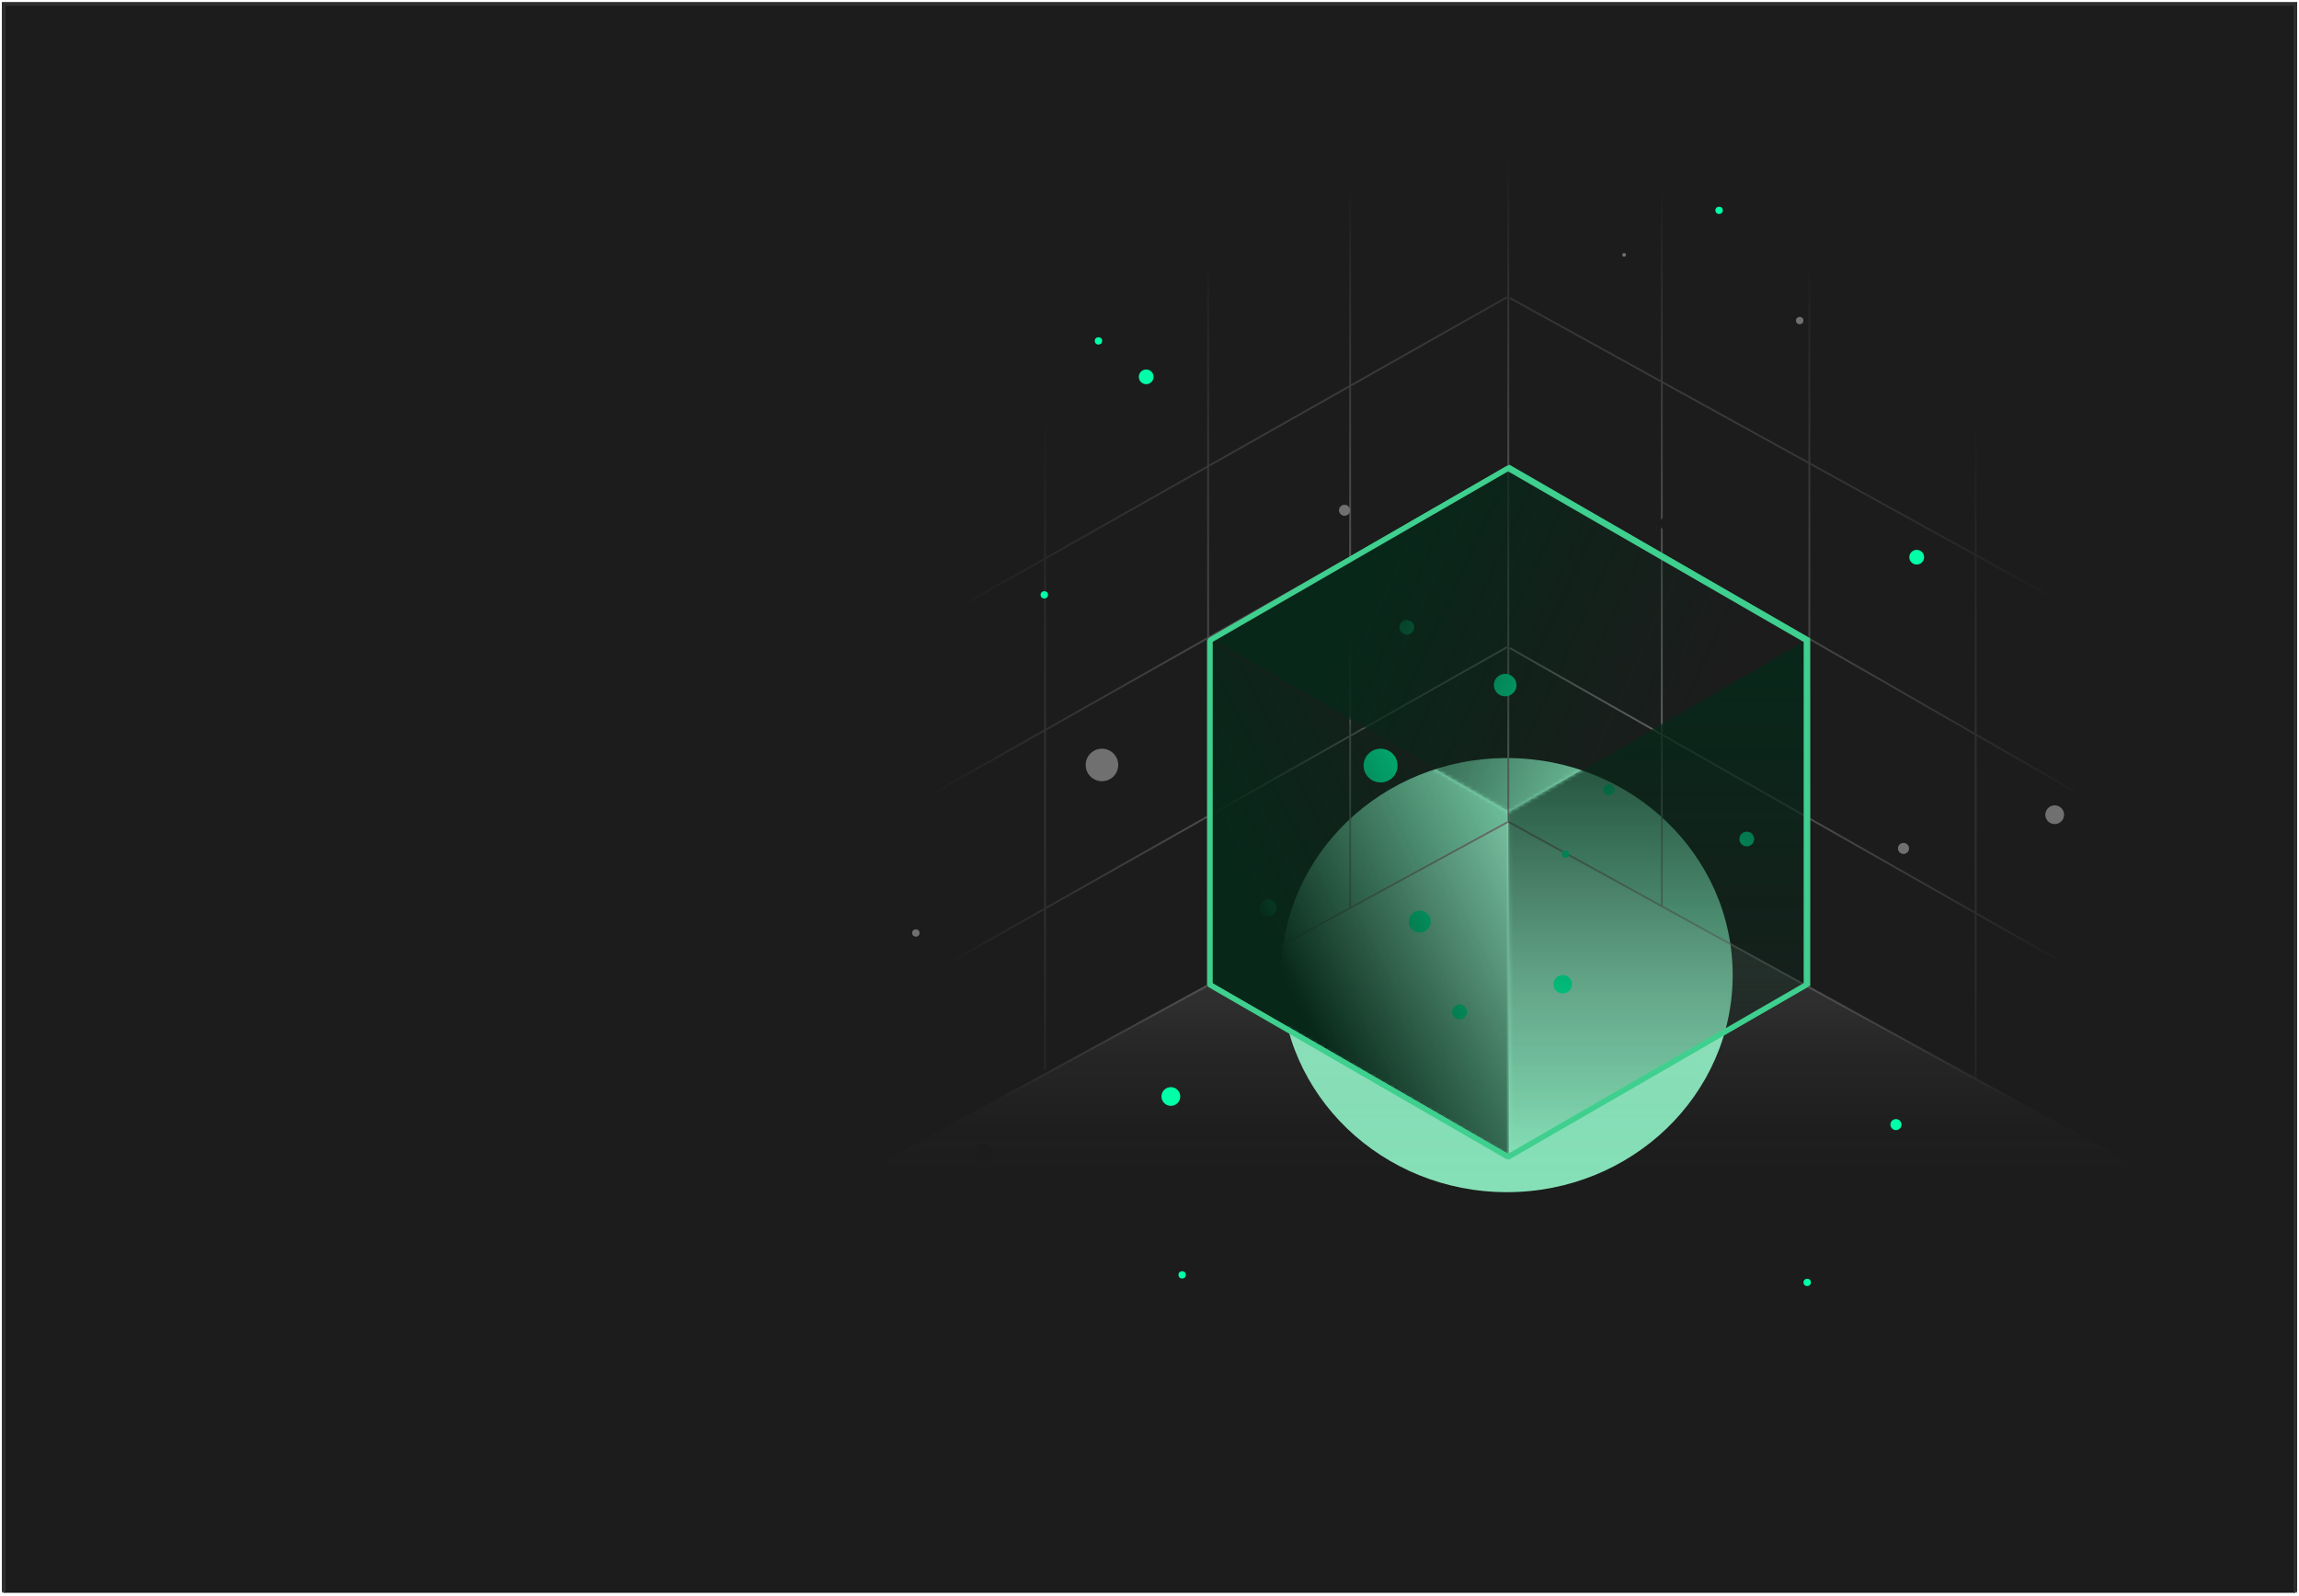 <svg width="622" height="432" viewBox="0 0 622 432" fill="none" xmlns="http://www.w3.org/2000/svg">
<g clip-path="url(#clip0_410_1857)">
<mask id="path-1-outside-1_410_1857" maskUnits="userSpaceOnUse" x="0" y="0.047" width="622" height="431" fill="black">
<rect fill="white" y="0.047" width="622" height="431"/>
<path d="M1 1.047H621V431.047H1V1.047Z"/>
</mask>
<path d="M1 1.047H621V431.047H1V1.047Z" fill="#1C1C1C"/>
<g filter="url(#filter0_f_410_1857)">
<ellipse cx="61.099" cy="58.741" rx="61.099" ry="58.741" transform="matrix(1 0 0 -1 346.582 322.629)" fill="#85E0B7"/>
</g>
<path d="M112.264 383.609L407.735 222L702.072 383.609H112.264Z" fill="url(#paint0_linear_410_1857)"/>
<mask id="mask0_410_1857" style="mask-type:alpha" maskUnits="userSpaceOnUse" x="223" y="12" width="370" height="410">
<rect x="223.468" y="12.602" width="368.546" height="409.176" fill="url(#paint1_radial_410_1857)"/>
</mask>
<g mask="url(#mask0_410_1857)">
<path d="M581.705 318.019V117.517L407.192 17.266L232.68 117.517V318.019M581.705 318.019L407.192 418.27L232.68 318.019M581.705 318.019L408.074 222.371M232.68 318.019L408.074 222.371M408.074 222.371L408.074 22.089M449.607 245.196V51.982M489.523 267.185V74.055M534.529 291.978V100.739M365.283 245.757V51.982M326.858 266.682V74.121M282.742 289.621V98.359M233.356 273.815L407.694 175.161M233.356 225.526L407.694 126.872M233.356 179.087L407.694 80.432M581.801 274.015L408.462 175.36M581.801 225.942L408.462 126.288M581.801 176.287L408.462 80.632" stroke="#7E7E7E" stroke-width="0.5"/>
</g>
<ellipse cx="515" cy="229.602" rx="1.5" ry="1.492" fill="#707070"/>
<circle cx="383.971" cy="62.635" r="2.292" fill="#1C1C1C"/>
<ellipse cx="555.906" cy="220.48" rx="2.547" ry="2.534" fill="#707070"/>
<ellipse cx="472.586" cy="227.053" rx="2" ry="1.99" fill="#00FFA7"/>
<ellipse cx="282.539" cy="160.979" rx="1" ry="0.995" fill="#00FFA7"/>
<ellipse cx="384.109" cy="249.399" rx="3" ry="2.985" fill="#00FFA7"/>
<ellipse cx="486.914" cy="86.753" rx="1" ry="0.995" fill="#707070"/>
<ellipse cx="426.812" cy="117.138" rx="2" ry="1.99" fill="#1C1C1C"/>
<ellipse cx="355.586" cy="100.469" rx="1.5" ry="1.492" fill="#1C1C1C"/>
<ellipse cx="319.836" cy="345.011" rx="1" ry="0.995" fill="#00FFA7"/>
<ellipse cx="518.57" cy="150.795" rx="2" ry="1.99" fill="#00FFA7"/>
<ellipse cx="423.555" cy="231.136" rx="1" ry="0.995" fill="#00FFA7"/>
<ellipse cx="315.757" cy="217.188" rx="4.08" ry="4.059" fill="#1C1C1C"/>
<ellipse cx="502.08" cy="251.106" rx="4.08" ry="4.059" fill="#1C1C1C"/>
<ellipse cx="307.597" cy="223.958" rx="1.712" ry="1.704" fill="#1C1C1C"/>
<ellipse cx="506.712" cy="212.751" rx="1.712" ry="1.704" fill="#1C1C1C"/>
<circle cx="553.604" cy="299.542" r="2.292" fill="#1C1C1C"/>
<ellipse cx="310.109" cy="101.982" rx="2" ry="1.99" fill="#00FFA7"/>
<circle cx="298.135" cy="207.018" r="4.401" fill="#707070"/>
<ellipse cx="545.177" cy="101.002" rx="2.036" ry="2.026" fill="#1C1C1C"/>
<ellipse cx="488.945" cy="347.05" rx="1" ry="0.995" fill="#00FFA7"/>
<ellipse cx="512.961" cy="304.344" rx="1.5" ry="1.492" fill="#00FFA7"/>
<circle cx="343.096" cy="245.651" r="2.292" fill="#00FFA7"/>
<ellipse cx="363.766" cy="138.094" rx="1.5" ry="1.492" fill="#707070"/>
<ellipse cx="298.883" cy="321.636" rx="1" ry="0.995" fill="#1C1C1C"/>
<ellipse cx="439.406" cy="68.974" rx="0.5" ry="0.497" fill="#707070"/>
<ellipse cx="316.781" cy="296.737" rx="2.547" ry="2.534" fill="#00FFA7"/>
<ellipse cx="438.391" cy="110.667" rx="2.547" ry="2.534" fill="#1C1C1C"/>
<ellipse cx="451.161" cy="141.674" rx="2.036" ry="2.026" fill="#1C1C1C"/>
<ellipse cx="247.789" cy="252.487" rx="1" ry="0.995" fill="#707070"/>
<ellipse cx="297.195" cy="92.253" rx="1" ry="0.995" fill="#00FFA7"/>
<circle cx="266.214" cy="311.745" r="2.292" fill="#1C1C1C"/>
<ellipse cx="435.297" cy="213.719" rx="1.5" ry="1.492" fill="#00FFA7"/>
<ellipse cx="407.222" cy="185.394" rx="3.058" ry="3.043" fill="#00FFA7"/>
<ellipse cx="380.617" cy="169.779" rx="2" ry="1.99" fill="#00FFA7"/>
<ellipse cx="394.888" cy="273.862" rx="2.036" ry="2.026" fill="#00FFA7"/>
<ellipse cx="465.109" cy="56.925" rx="1" ry="0.995" fill="#00FFA7"/>
<ellipse cx="373.52" cy="207.185" rx="4.591" ry="4.568" fill="#00FFA7"/>
<ellipse cx="422.805" cy="266.355" rx="2.5" ry="2.487" fill="#00FFA7"/>
<mask id="mask1_410_1857" style="mask-type:alpha" maskUnits="userSpaceOnUse" x="327" y="172" width="82" height="142">
<path d="M408.253 219.791L327.125 172.969L327.512 266.295L408.253 313.08V219.791Z" fill="url(#paint2_linear_410_1857)"/>
</mask>
<g mask="url(#mask1_410_1857)">
<path d="M408.253 219.791L327.125 172.969L327.512 266.295L408.253 313.08V219.791Z" fill="#072719"/>
</g>
<mask id="mask2_410_1857" style="mask-type:alpha" maskUnits="userSpaceOnUse" x="408" y="172" width="82" height="142">
<path d="M408.019 219.785L489.188 172.789V266.199L408.376 313.273L408.019 219.785Z" fill="url(#paint3_linear_410_1857)"/>
</mask>
<g mask="url(#mask2_410_1857)">
<path d="M408.019 219.785L489.188 172.789V266.199L408.376 313.273L408.019 219.785Z" fill="#072719"/>
</g>
<mask id="mask3_410_1857" style="mask-type:alpha" maskUnits="userSpaceOnUse" x="327" y="127" width="161" height="93">
<path d="M408.229 219.777L327.781 173.379L408.106 127.004L487.932 173.104L408.229 219.777Z" fill="url(#paint4_linear_410_1857)"/>
</mask>
<g mask="url(#mask3_410_1857)">
<path d="M408.229 219.777L327.781 173.379L408.106 127.004L487.932 173.104L408.229 219.777Z" fill="#072719"/>
</g>
<path d="M408.386 126.344L489.246 173.029V266.399L408.386 313.084L327.525 266.399V173.029L408.386 126.344Z" stroke="#3FCF8E"/>
<g filter="url(#filter1_f_410_1857)">
<path d="M408.023 126.711L488.726 173.305V266.492L408.023 313.086L327.321 266.492V173.305L408.023 126.711Z" stroke="#3FCF8E" stroke-width="1.48" stroke-linejoin="bevel"/>
</g>
</g>
<path d="M1 1.047V0.547H0.5V1.047H1ZM621 1.047H621.5V0.547H621V1.047ZM1 1.547H621V0.547H1V1.547ZM620.5 1.047V431.047H621.5V1.047H620.5ZM1.5 431.047V1.047H0.5V431.047H1.5Z" fill="#2E2E2E" mask="url(#path-1-outside-1_410_1857)"/>
<defs>
<filter id="filter0_f_410_1857" x="173.239" y="31.804" width="468.885" height="464.169" filterUnits="userSpaceOnUse" color-interpolation-filters="sRGB">
<feFlood flood-opacity="0" result="BackgroundImageFix"/>
<feBlend mode="normal" in="SourceGraphic" in2="BackgroundImageFix" result="shape"/>
<feGaussianBlur stdDeviation="86.672" result="effect1_foregroundBlur_410_1857"/>
</filter>
<filter id="filter1_f_410_1857" x="319.701" y="119.19" width="176.645" height="201.416" filterUnits="userSpaceOnUse" color-interpolation-filters="sRGB">
<feFlood flood-opacity="0" result="BackgroundImageFix"/>
<feBlend mode="normal" in="SourceGraphic" in2="BackgroundImageFix" result="shape"/>
<feGaussianBlur stdDeviation="3.44" result="effect1_foregroundBlur_410_1857"/>
</filter>
<linearGradient id="paint0_linear_410_1857" x1="405.743" y1="264.052" x2="405.743" y2="318.177" gradientUnits="userSpaceOnUse">
<stop stop-color="white" stop-opacity="0.1"/>
<stop offset="1" stop-color="#5D6167" stop-opacity="0"/>
</linearGradient>
<radialGradient id="paint1_radial_410_1857" cx="0" cy="0" r="1" gradientUnits="userSpaceOnUse" gradientTransform="translate(407.741 217.19) rotate(90) scale(174.952 157.579)">
<stop stop-color="white"/>
<stop offset="1" stop-color="white" stop-opacity="0"/>
</radialGradient>
<linearGradient id="paint2_linear_410_1857" x1="340.889" y1="250.972" x2="422.314" y2="210.26" gradientUnits="userSpaceOnUse">
<stop stop-color="white"/>
<stop offset="1" stop-color="white" stop-opacity="0"/>
</linearGradient>
<linearGradient id="paint3_linear_410_1857" x1="448.603" y1="172.789" x2="448.603" y2="313.273" gradientUnits="userSpaceOnUse">
<stop stop-color="white"/>
<stop offset="1" stop-color="white" stop-opacity="0"/>
</linearGradient>
<linearGradient id="paint4_linear_410_1857" x1="367.277" y1="164.274" x2="455.487" y2="204.986" gradientUnits="userSpaceOnUse">
<stop stop-color="white"/>
<stop offset="1" stop-color="white" stop-opacity="0"/>
</linearGradient>
<clipPath id="clip0_410_1857">
<path d="M1 1.047H621V431.047H1V1.047Z" fill="white"/>
</clipPath>
</defs>
</svg>
